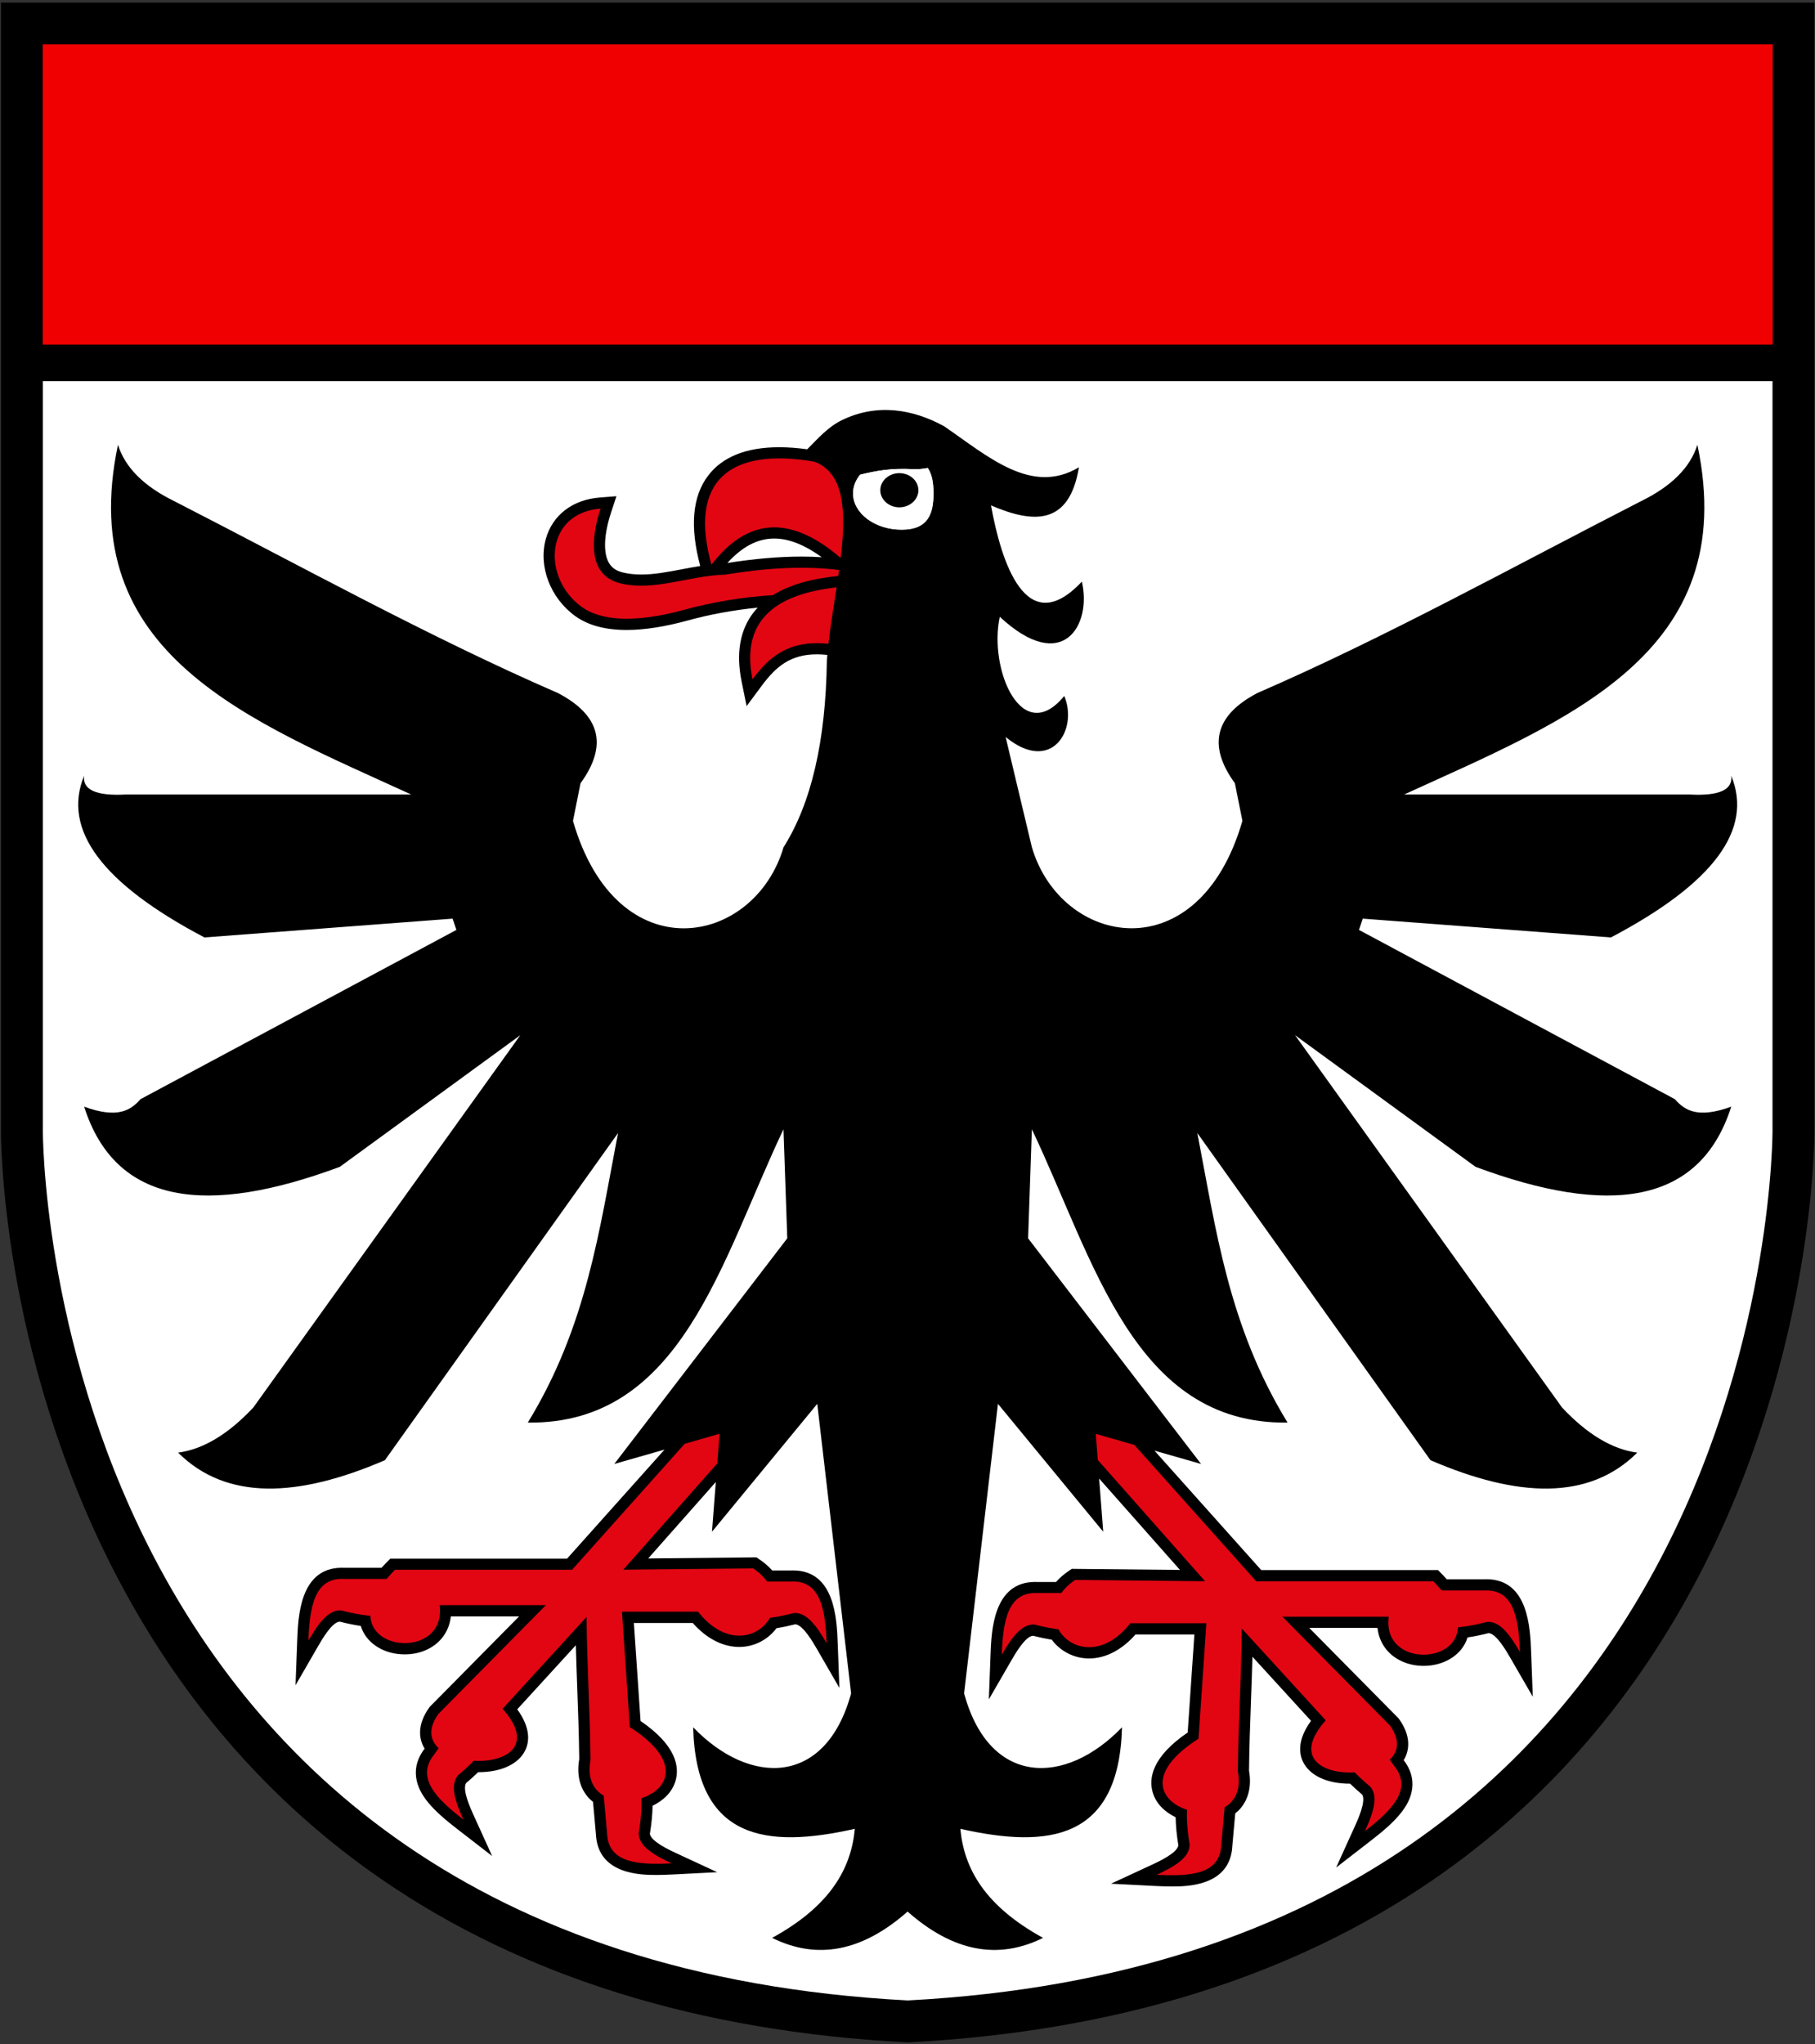 <?xml version="1.0" encoding="utf-8"?>
<!-- Generator: Adobe Illustrator 15.0.0, SVG Export Plug-In  -->
<!DOCTYPE svg PUBLIC "-//W3C//DTD SVG 1.1//EN" "http://www.w3.org/Graphics/SVG/1.1/DTD/svg11.dtd">
<svg version="1.1"
	 xmlns="http://www.w3.org/2000/svg" xmlns:xlink="http://www.w3.org/1999/xlink" xmlns:a="http://ns.adobe.com/AdobeSVGViewerExtensions/3.0/"
	 x="0px" y="0px" width="650px" height="732px" viewBox="-0.35 -0.93 650 732" enable-background="new -0.35 -0.93 650 732"
	 xml:space="preserve">
<rect x="-0.35" y="-0.93" width="650" height="732" fill="#333333" stroke="none"/>
<defs>
</defs>
<path d="M649.43,403.97V0H0v403.9c-0.01,3.16,0.1,78.3,39.84,156.45c23.53,46.28,56.08,83.91,96.76,111.85
	c50.55,34.72,113.58,54.28,187.33,58.15l0.79,0.04l0.79-0.04c73.76-3.87,136.78-23.43,187.33-58.15
	c40.68-27.94,73.23-65.57,96.76-111.85C649.33,482.2,649.45,407.06,649.43,403.97z"/>
<path fill="#FFFFFF" d="M634.43,403.97V135.54H324.72H15v268.43c0,0-1.35,295.1,309.72,311.4
	C635.78,699.07,634.43,403.97,634.43,403.97z"/>
<path id="path2970_2_" fill="#F00000" stroke="#F00000" stroke-width="0.12" stroke-linecap="round" stroke-linejoin="round" stroke-miterlimit="10" d="
	M634.43,122.37L634.43,122.37H15V15h619.43V122.37z"/>
<path fill-rule="evenodd" clip-rule="evenodd" d="M599.45,392.65c-37.71-20.2-75.41-40.4-113.11-60.6c0.45-1.35,0.9-2.7,1.35-4.04
	c29.62,2.25,59.25,4.49,88.87,6.73c36.68-19.3,51.04-38.6,43.09-57.9c0.64,5.04-4.3,7.28-14.81,6.73c-34.11,0-68.23,0-102.34,0
	c58.13-26.63,120.89-50.22,105.03-125.23c-2.55,8.13-9.28,14.86-20.2,20.2c-45.78,23.45-91.57,48.82-137.35,68.67
	c-15.24,7.98-17.94,18.76-8.08,32.32c0.9,4.49,1.79,8.98,2.69,13.47c-15.72,54.41-64.92,45-75.4,9.42
	c-3.13-13.15-6.26-26.31-9.4-39.46c16.42,13.47,26.07-2.61,21-14.69c-15.13,18.5-27.15-9.49-23.09-28.34
	c22.66,21.03,33.02,2.81,29.39-12.6c-20.01,21.35-28.9-7.19-32.54-27.29c15.34,6.58,28.06,7.17,31.49-13.65
	c-16.98,10.19-32.54-3.89-48.29-14.7c-11.06-6.05-23.98-8.38-36.74-2.1c-4.81,2.37-8.45,6.5-12.27,10.36
	c-3.55-0.49-6.9-0.74-10.02-0.74c-11.77,0-20.34,3.42-25.47,10.17c-5.66,7.44-6.6,18.32-2.83,32.35c-2.19,0.35-4.36,0.76-6.5,1.17
	c-5.09,0.97-9.89,1.89-14.59,1.89c-2.37,0-4.51-0.23-6.54-0.71c-2.47-0.59-4.1-1.72-5.13-3.56c-2.03-3.64-1.72-10.22,0.87-18.06
	l1.88-5.71l-5.99,0.47c-9.69,0.76-16.9,6.28-19.28,14.77c-2.76,9.86,1.58,21.25,10.56,27.71c4.56,3.28,10.74,4.95,18.36,4.95
	c6.33,0,13.75-1.16,22.07-3.45c7.82-2.15,16.42-3.71,24.87-4.55c-0.5,0.54-0.98,1.09-1.43,1.66c-4.94,6.3-6.39,14.64-4.33,24.81
	l1.79,8.79l5.35-7.21c5.19-6.99,10.32-11.33,19.87-11.33c1.17,0,2.41,0.08,3.69,0.22c-0.06,0.7-0.12,1.4-0.17,2.09
	c-0.41,28.79-5.58,51.05-15.51,66.76c-10.49,35.57-59.68,44.99-75.41-9.42c0.9-4.49,1.79-8.98,2.69-13.47
	c9.86-13.56,7.17-24.34-8.08-32.32C153.67,227.36,107.89,202,62.1,178.54c-10.92-5.34-17.65-12.07-20.2-20.2
	c-15.86,75.01,46.9,98.61,105.03,125.23c-34.11,0-68.23,0-102.34,0c-10.52,0.55-15.45-1.7-14.81-6.73
	c-7.95,19.3,6.41,38.6,43.09,57.9c29.62-2.24,59.25-4.49,88.87-6.73c0.45,1.35,0.9,2.69,1.35,4.04
	c-37.71,20.2-75.41,40.39-113.11,60.6c-3.58,4.05-8.21,7.05-20.2,2.69c11.26,35.34,44.05,39.21,91.57,21.54
	c21.54-15.71,43.09-31.42,64.63-47.13c-31.87,44.44-63.74,88.88-95.61,133.31c-8.98,9.57-17.95,14.96-26.93,16.16
	c17.28,17.2,42.84,16.18,74.06,2.7c27.83-39.05,55.66-78.1,83.49-117.15c-6.7,34.57-11.14,69.13-32.32,103.69
	c55.07,0.69,69.23-58.12,91.57-105.03c0.45,13.01,0.9,26.04,1.35,39.05c-20.65,26.93-41.29,53.86-61.94,80.79
	c6-1.71,11.99-3.43,17.99-5.14l-34.9,39.04h-63.31l-1.18,1.2c-0.7,0.71-1.35,1.4-1.96,2.09h-13.42c-0.27-0.01-0.54-0.02-0.8-0.02
	c-15,0-15.66,17.53-15.97,25.95l-0.61,16.12l8.07-13.97c1.37-2.38,4.98-8.63,7.73-8.81c2.67,0.68,5.2,1.19,7.57,1.55
	c0.13,0.42,0.27,0.82,0.43,1.2c2.29,5.46,8.29,8.98,15.3,8.98c5.22,0,9.96-1.98,13-5.45c1.49-1.7,3.1-4.35,3.52-8.15h24.44
	l-32.02,32.41l-0.19,0.26c-4.42,6.23-3.53,11.07-2,14.03c0.11,0.22,0.25,0.42,0.38,0.64c-2.46,3.2-3.49,6.61-3.06,10.15
	c0.81,6.64,6.38,12.17,14.48,18.44l12.76,9.87l-6.67-14.69c-1.14-2.51-4.11-9.05-2.67-11.42c1.58-1.33,3.01-2.63,4.33-3.91
	c0.05,0,0.09,0,0.14,0c8.28,0,14.57-3.03,16.85-8.1c1.35-3.01,1.77-7.84-2.99-14.41l20.98-22.95c0.14,5.26,0.33,10.51,0.52,15.65
	c0.3,8.24,0.61,16.76,0.7,25.12c-1.16,6.74,0.94,11,2.93,13.39c0.6,0.72,1.28,1.35,2.01,1.94l1.04,11.6
	c0.68,14.56,16.5,14.56,21.71,14.56c0,0,0,0,0,0c1.65,0,3.48-0.05,5.61-0.16l16.11-0.83l-14.64-6.79c-2.5-1.16-9.02-4.19-9.47-6.92
	c0.6-3.69,0.92-7.03,0.97-10.08c3.85-1.86,7.02-4.84,8.21-8.89c1.45-4.97,0.38-12.65-12.52-21.46l-2.39-35.09h21.09
	c4.9,5.55,10.74,8.58,16.63,8.58c0,0,0,0,0,0c5.35,0,10.29-2.6,13.34-6.7c2.13-0.35,4.38-0.82,6.74-1.42
	c2.75,0.19,6.36,6.44,7.73,8.82l8.07,13.98l-0.61-16.13c-0.32-8.42-0.98-25.95-15.98-25.95c-0.26,0-0.53,0-0.8,0.02h-6.65
	c-1.29-1.45-2.84-2.8-4.65-4.01l-1.03-0.7l-38.75,0.39l24.21-27.36c-0.46,5.93-0.91,11.86-1.37,17.8
	c12.57-15.26,25.14-30.53,37.7-45.79c4.04,34.57,8.08,69.13,12.12,103.69c-9.09,33.33-36.31,33.18-56.56,12.12
	c1.06,40.31,26.12,43.53,57.9,36.36c-1.33,14.24-8.76,27.6-29.62,39.05c16.16,8.02,32.32,4.87,48.51-9.42
	c16.19,14.3,32.35,17.44,48.51,9.42c-20.86-11.45-28.29-24.81-29.62-39.05c31.78,7.17,56.84,3.95,57.9-36.36
	c-20.25,21.07-47.47,21.21-56.55-12.12c4.04-34.57,8.08-69.13,12.12-103.69c12.57,15.26,25.14,30.53,37.7,45.79
	c-0.49-6.35-0.98-12.69-1.46-19.04l28.95,32.72l-38.75-0.39l-1.03,0.7c-1.86,1.26-3.38,2.61-4.62,4.01h-6.67
	c-0.27-0.01-0.54-0.02-0.8-0.02c-14.99,0-15.65,17.52-15.97,25.94l-0.61,16.11l8.07-13.96c1.37-2.38,4.99-8.63,7.73-8.82
	c2.36,0.6,4.61,1.07,6.74,1.42c3.04,4.1,7.99,6.71,13.34,6.71c5.89,0,11.74-3.03,16.63-8.58h21.1l-2.4,35.09
	c-12.9,8.81-13.98,16.49-12.52,21.46c1.19,4.05,4.36,7.03,8.21,8.89c0.05,3.05,0.37,6.39,0.97,10.08c-0.45,2.74-6.97,5.76-9.47,6.92
	l-14.64,6.79l16.12,0.83c2.13,0.11,3.96,0.16,5.61,0.16c5.21,0,21.03,0,21.71-14.56l1.04-11.6c0.73-0.59,1.41-1.22,2.01-1.94
	c1.99-2.4,4.09-6.66,2.93-13.39c0.08-8.38,0.4-16.92,0.7-25.17c0.19-5.12,0.38-10.36,0.52-15.6l20.98,22.95
	c-4.77,6.58-4.34,11.4-2.99,14.41c2.28,5.07,8.58,8.1,16.85,8.1c0.05,0,0.09,0,0.14,0c1.32,1.28,2.75,2.58,4.33,3.91
	c1.44,2.37-1.53,8.91-2.67,11.43l-6.67,14.69l12.76-9.88c8.11-6.28,13.67-11.82,14.48-18.45c0.43-3.54-0.6-6.95-3.05-10.15
	c0.13-0.21,0.26-0.41,0.38-0.63c1.53-2.96,2.42-7.8-2-14.03l-0.19-0.27l-32.02-32.41h24.45c0.42,3.8,2.03,6.45,3.52,8.15
	c3.04,3.46,7.78,5.45,13,5.45c7.01,0,13.01-3.53,15.3-8.98c0.16-0.38,0.3-0.78,0.43-1.2c2.38-0.35,4.9-0.87,7.57-1.55
	c2.75,0.19,6.36,6.44,7.73,8.82l8.07,13.97l-0.61-16.13c-0.32-8.42-0.98-25.95-15.97-25.95c-0.26,0-0.53,0.01-0.8,0.02h-13.42
	c-0.61-0.69-1.27-1.38-1.96-2.09l-1.18-1.2h-63.31l-38.24-42.78c5.56,1.59,11.13,3.18,16.69,4.77
	c-20.65-26.93-41.29-53.86-61.94-80.79c0.45-13.01,0.9-26.04,1.35-39.05c22.34,46.91,36.49,105.73,91.57,105.03
	c-21.18-34.57-25.62-69.13-32.32-103.69c27.83,39.06,55.66,78.11,83.49,117.15c31.22,13.48,56.79,14.51,74.06-2.7
	c-8.98-1.2-17.95-6.58-26.93-16.16c-31.87-44.43-63.74-88.87-95.61-133.31c21.54,15.71,43.09,31.42,64.63,47.13
	c47.52,17.67,80.31,13.8,91.57-21.54C607.66,399.69,603.03,396.7,599.45,392.65z M286.7,198.37c-8.08,0-17.01,0.78-26.56,2.29
	c5.34-5.88,10.86-8.76,16.78-8.76c5.19,0,10.89,2.25,17.02,6.69C291.58,198.45,289.17,198.37,286.7,198.37z M331.9,166.64
	c1.61,2.35,2.06,5.56,2.06,9.1c0,7.15-1.82,12.99-11.4,12.99c-9.58,0-17.4-5.84-17.4-12.99c0-2.45,0.93-4.74,2.52-6.7
	c5.94-1.43,11.02-2.37,18.78-1.99C328.44,167.15,330.24,166.98,331.9,166.64z M321.73,180.73c-3.76,0-6.82-2.75-6.82-6.12
	s3.06-6.12,6.82-6.12c3.75,0,6.82,2.75,6.82,6.12S325.49,180.73,321.73,180.73L321.73,180.73z"/>
<path fill="#E20613" d="M392.8,521.85c12.81,14.47,25.61,28.95,38.42,43.42c-15.5-0.15-31-0.31-46.51-0.47
	c-19.26,13,2.82,36.96,19.73,15.51c9.08,0,18.16,0,27.25,0c-0.94,13.78-1.88,27.55-2.82,41.34c-37.42,23.96,19.26,39.15,14.09,11.75
	c0.16-17.07,1.25-34.14,1.41-51.21c10.02,10.96,20.04,21.92,30.06,32.89c-22.86,25.69,38.37,23.49,23.02,1.88
	c-12.84-13-25.68-25.99-38.53-38.99c12.69,0,25.37,0,38.06,0c-2.98,23.02,43.69,15.5,15.97-12.69c-21.14,0-42.28,0-63.42,0
	c-14.55-16.28-29.1-32.55-43.65-48.83c-4.6-1.32-9.21-2.63-13.81-3.95C392.32,515.61,392.56,518.73,392.8,521.85z"/>
<path fill="#E20613" d="M244.85,516.06c-13.44,15.03-26.87,30.06-40.31,45.09c-21.14,0-42.28,0-63.42,0
	c-27.72,28.19,18.95,35.7,15.97,12.68c12.69,0,25.37,0,38.05,0c-12.84,13-25.68,25.99-38.52,38.99
	c-15.35,21.61,45.88,23.8,23.02-1.88c10.02-10.96,20.04-21.93,30.07-32.89c0.16,17.07,1.25,34.14,1.41,51.21
	c-5.17,27.4,51.52,12.22,14.09-11.75c-0.94-13.78-1.88-27.56-2.82-41.34c9.08,0,18.16,0,27.25,0c16.91,21.45,38.99-2.51,19.73-15.51
	c-15.5,0.16-31.01,0.31-46.51,0.47c11.23-12.69,22.45-25.38,33.68-38.06c0.27-3.54,0.54-7.07,0.82-10.61
	C253.19,513.68,249.02,514.87,244.85,516.06z"/>
<path fill-rule="evenodd" clip-rule="evenodd" fill="#E20613" d="M512.5,568.56c6.26,0,12.53,0,18.79,0
	c10.51-0.5,12.23,10,12.69,22.08c-3.44-5.96-7.05-11.14-11.75-10.81c-7.21,1.88-13.15,2.51-17.85,1.88
	C513.75,577.33,513.12,572.94,512.5,568.56L512.5,568.56z"/>
<path fill-rule="evenodd" clip-rule="evenodd" fill="#E20613" d="M488.12,616.28c3.64,5.09,7.29,10.19,10.94,15.28
	c6.52,8.26-1.02,15.77-10.58,23.17c2.84-6.27,4.96-12.21,1.96-15.84c-5.72-4.76-9.69-9.24-11.92-13.42
	C481.72,622.4,484.92,619.34,488.12,616.28L488.12,616.28z"/>
<path fill-rule="evenodd" clip-rule="evenodd" fill="#E20613" d="M438.68,641.01c-0.56,6.24-1.12,12.48-1.67,18.71
	c-0.44,10.52-11.05,11.29-23.12,10.67c6.24-2.9,11.72-6.03,11.81-10.74c-1.23-7.34-1.32-13.32-0.28-17.95
	C429.83,641.47,434.25,641.24,438.68,641.01L438.68,641.01z"/>
<path fill-rule="evenodd" clip-rule="evenodd" fill="#E20613" d="M389.88,569.5c-6.26,0-12.53,0-18.79,0
	c-10.51-0.5-12.23,10-12.68,22.08c3.44-5.96,7.05-11.13,11.74-10.8c7.21,1.88,13.15,2.5,17.85,1.88
	C388.63,578.27,389.25,573.88,389.88,569.5L389.88,569.5z"/>
<path fill-rule="evenodd" clip-rule="evenodd" fill="#E20613" d="M141.58,564.44c-6.26,0-12.53,0-18.79,0
	c-10.52-0.5-12.23,10-12.68,22.08c3.44-5.96,7.04-11.13,11.74-10.8c7.2,1.88,13.15,2.5,17.85,1.88
	C140.33,573.21,140.96,568.83,141.58,564.44L141.58,564.44z"/>
<path fill-rule="evenodd" clip-rule="evenodd" fill="#E20613" d="M165.96,612.16c-3.64,5.09-7.29,10.19-10.93,15.29
	c-6.52,8.26,1.02,15.77,10.58,23.16c-2.85-6.26-4.96-12.2-1.96-15.84c5.72-4.77,9.69-9.24,11.92-13.43
	C172.36,618.29,169.16,615.22,165.96,612.16L165.96,612.16z"/>
<path fill-rule="evenodd" clip-rule="evenodd" fill="#E20613" d="M215.4,636.89c0.56,6.24,1.11,12.48,1.67,18.72
	c0.44,10.52,11.05,11.29,23.12,10.67c-6.24-2.9-11.72-6.02-11.81-10.74c1.23-7.34,1.33-13.32,0.28-17.94
	C224.25,637.36,219.82,637.12,215.4,636.89L215.4,636.89z"/>
<path fill-rule="evenodd" clip-rule="evenodd" fill="#E20613" d="M264.2,565.38c6.26,0,12.53,0,18.79,0
	c10.52-0.5,12.23,10,12.69,22.08c-3.44-5.96-7.05-11.13-11.74-10.81c-7.2,1.88-13.15,2.51-17.85,1.88
	C265.45,574.15,264.83,569.77,264.2,565.38L264.2,565.38z"/>
<path fill="#E20613" d="M269.15,242.31c5.78-7.79,12.8-14.24,27.18-12.71c0.74-6.51,1.89-13.41,2.93-20.21
	C276.53,211.91,265,221.88,269.15,242.31z"/>
<path fill="#E20613" d="M291.2,164.36c-30.56-5.21-44.99,7.22-36.77,36.91c12.3-15.94,27.33-18.7,46.3-2.41
	C302.68,182.47,302.23,168.38,291.2,164.36z"/>
<path fill="#E20613" d="M259.33,204.84c-12.64,0.29-25.17,6.04-37.47,3.12c-12.33-2.92-10.28-17.25-7.14-26.77
	c-20,1.56-21.08,24.89-6.69,35.24c6.56,4.72,18.29,6.05,37.03,0.89c9.28-2.55,20.39-4.48,31.42-5.15c5.74-3.6,13.49-5.88,23.38-6.86
	c0.1-0.72,0.2-1.43,0.3-2.14C287.81,201.63,274.07,202.39,259.33,204.84z"/>
<path fill="#FFFFFF" d="M326.46,167.05c-7.76-0.37-12.84,0.56-18.78,1.99c-1.59,1.96-2.52,4.25-2.52,6.7
	c0,7.15,7.82,12.99,17.4,12.99c9.58,0,11.4-5.84,11.4-12.99c0-3.54-0.45-6.76-2.06-9.1C330.24,166.98,328.44,167.15,326.46,167.05z"
	/>
<path fill-rule="evenodd" clip-rule="evenodd" d="M321.73,180.73c3.75,0,6.82-2.75,6.82-6.12s-3.06-6.12-6.82-6.12
	c-3.76,0-6.82,2.75-6.82,6.12S317.98,180.73,321.73,180.73L321.73,180.73z"/>
</svg>
